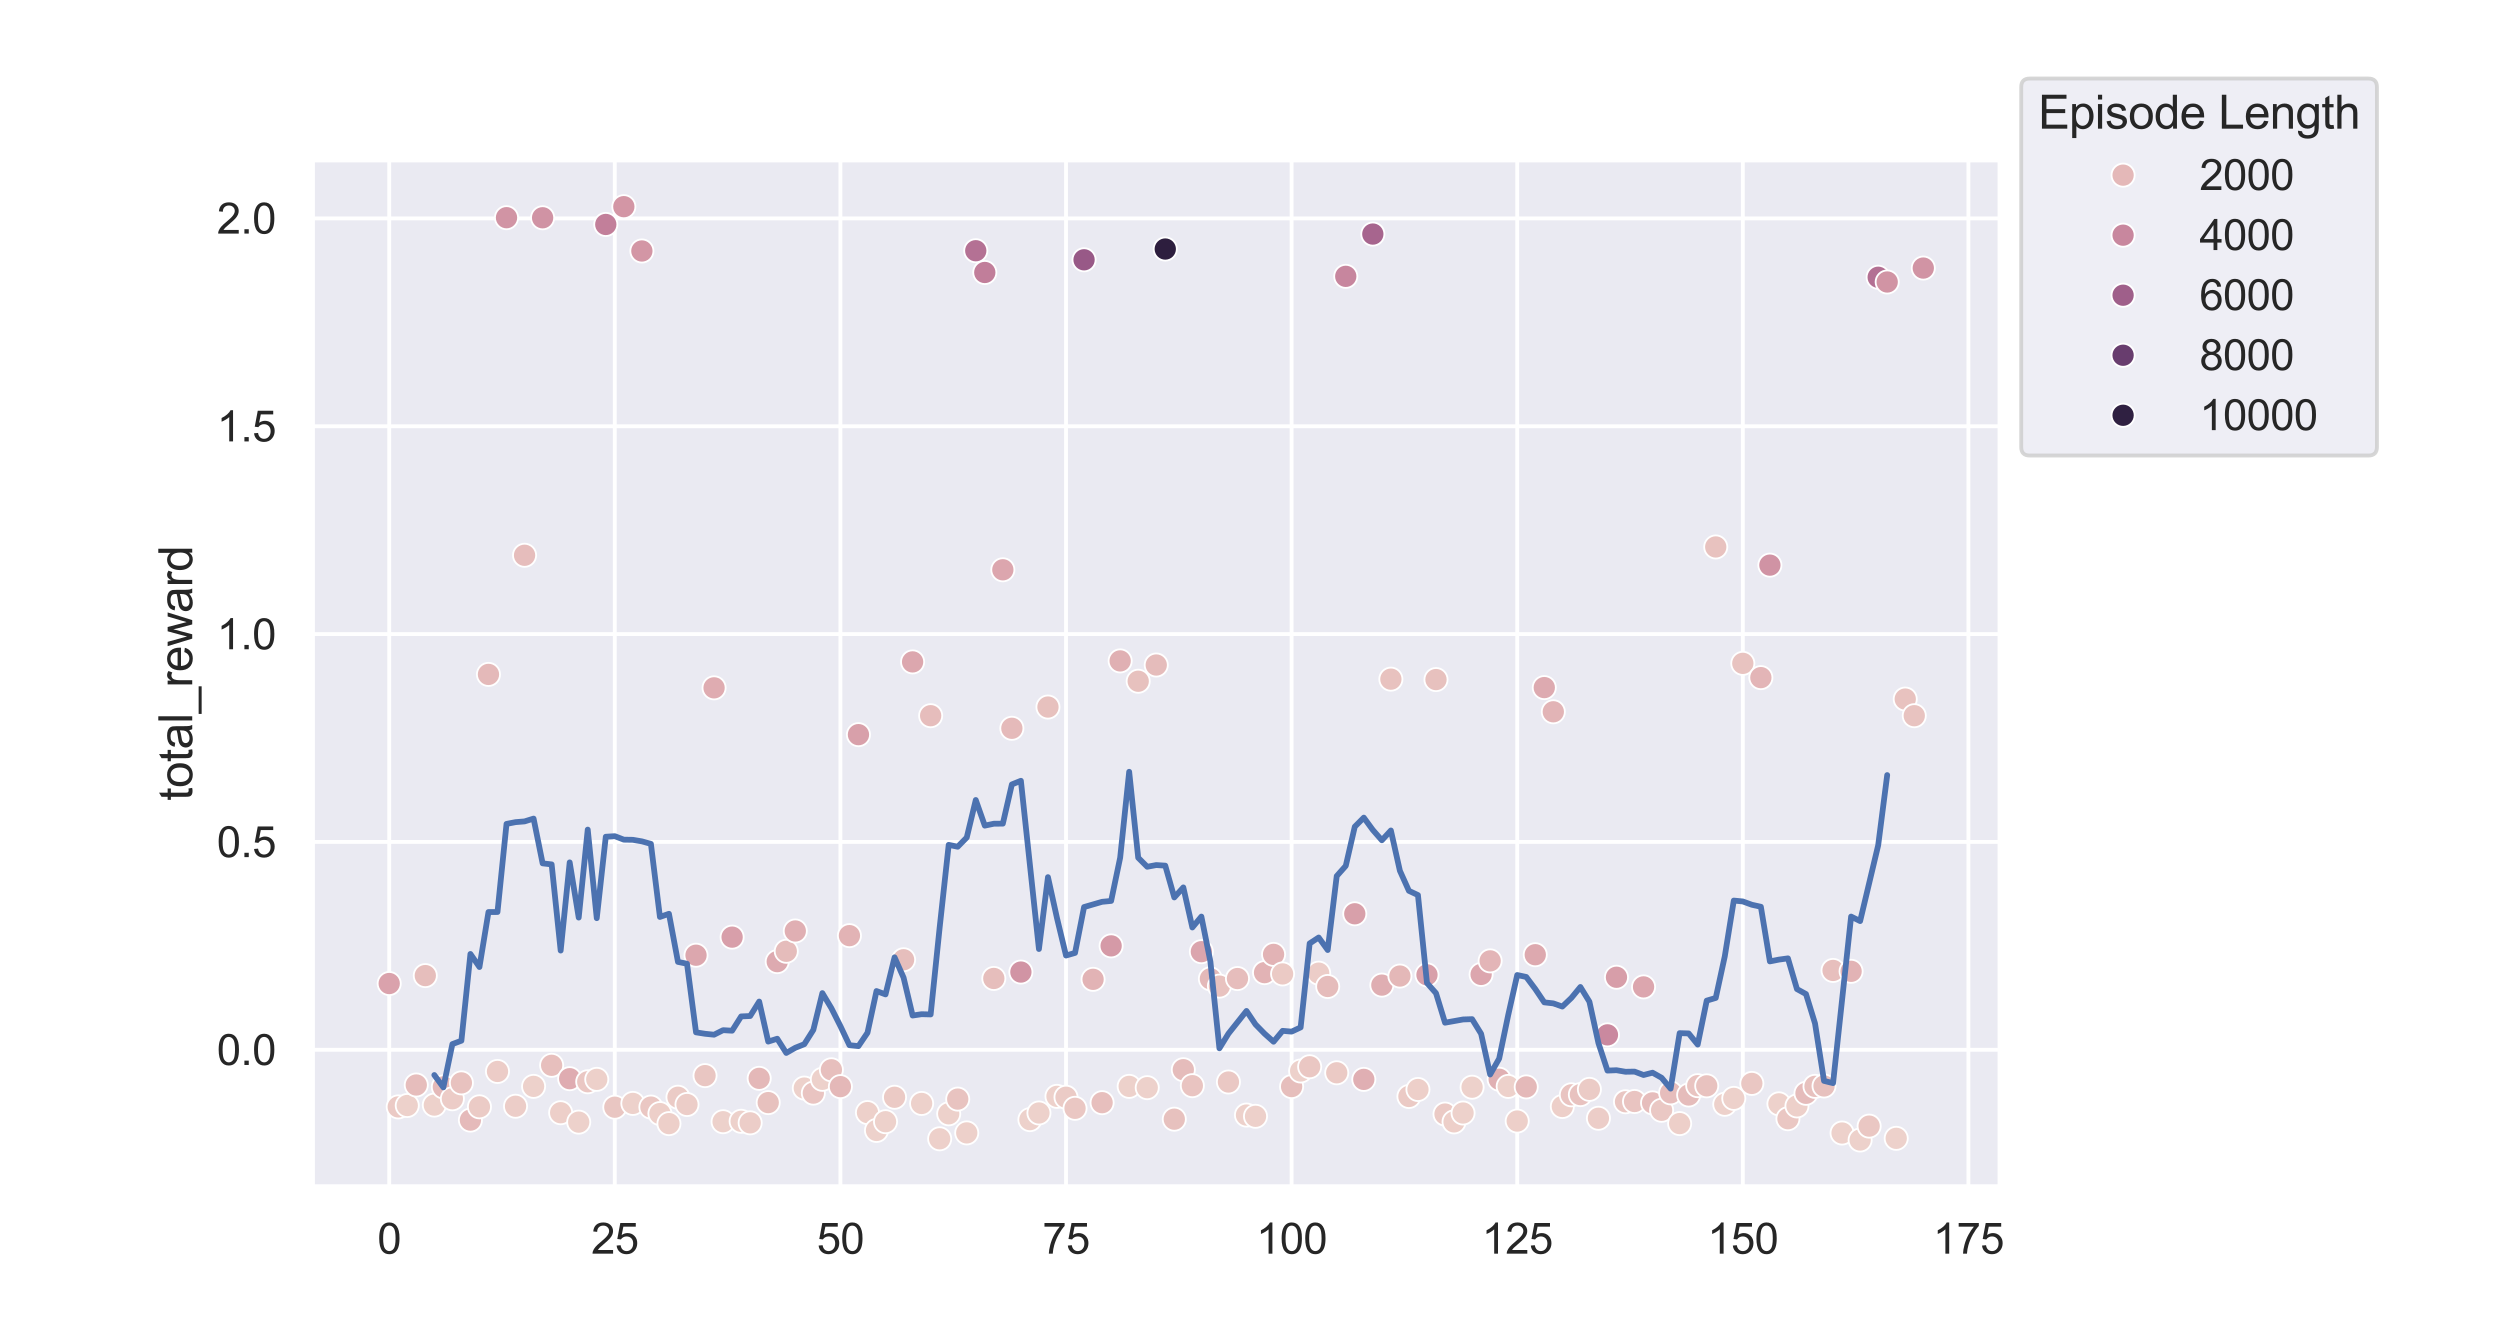 <?xml version="1.0" encoding="utf-8" standalone="no"?>
<!DOCTYPE svg PUBLIC "-//W3C//DTD SVG 1.1//EN"
  "http://www.w3.org/Graphics/SVG/1.1/DTD/svg11.dtd">
<svg xmlns:xlink="http://www.w3.org/1999/xlink" width="648pt" height="345.6pt" viewBox="0 0 648 345.6" xmlns="http://www.w3.org/2000/svg" version="1.1">
 <defs>
  <style type="text/css">*{stroke-linejoin: round; stroke-linecap: butt}</style>
 </defs>
 <g id="figure_1">
  <g id="patch_1">
   <path d="M 0 345.6 
L 648 345.6 
L 648 0 
L 0 0 
z
" style="fill: #ffffff"/>
  </g>
  <g id="axes_1">
   <g id="patch_2">
    <path d="M 81 307.584 
L 518.4 307.584 
L 518.4 41.472 
L 81 41.472 
z
" style="fill: #eaeaf2"/>
   </g>
   <g id="matplotlib.axis_1">
    <g id="xtick_1">
     <g id="line2d_1">
      <path d="M 100.882 307.584 
L 100.882 41.472 
" clip-path="url(#pee80c688d6)" style="fill: none; stroke: #ffffff; stroke-linecap: round"/>
     </g>
     <g id="text_1">
      <!-- 0 -->
      <g style="fill: #262626" transform="translate(97.823 324.958) scale(0.11 -0.11)">
       <defs>
        <path id="ArialMT-30" d="M 266 2259 
Q 266 3072 433 3567 
Q 600 4063 929 4331 
Q 1259 4600 1759 4600 
Q 2128 4600 2406 4451 
Q 2684 4303 2865 4023 
Q 3047 3744 3150 3342 
Q 3253 2941 3253 2259 
Q 3253 1453 3087 958 
Q 2922 463 2592 192 
Q 2263 -78 1759 -78 
Q 1097 -78 719 397 
Q 266 969 266 2259 
z
M 844 2259 
Q 844 1131 1108 757 
Q 1372 384 1759 384 
Q 2147 384 2411 759 
Q 2675 1134 2675 2259 
Q 2675 3391 2411 3762 
Q 2147 4134 1753 4134 
Q 1366 4134 1134 3806 
Q 844 3388 844 2259 
z
" transform="scale(0.016)"/>
       </defs>
       <use xlink:href="#ArialMT-30"/>
      </g>
     </g>
    </g>
    <g id="xtick_2">
     <g id="line2d_2">
      <path d="M 159.358 307.584 
L 159.358 41.472 
" clip-path="url(#pee80c688d6)" style="fill: none; stroke: #ffffff; stroke-linecap: round"/>
     </g>
     <g id="text_2">
      <!-- 25 -->
      <g style="fill: #262626" transform="translate(153.241 324.958) scale(0.11 -0.11)">
       <defs>
        <path id="ArialMT-32" d="M 3222 541 
L 3222 0 
L 194 0 
Q 188 203 259 391 
Q 375 700 629 1000 
Q 884 1300 1366 1694 
Q 2113 2306 2375 2664 
Q 2638 3022 2638 3341 
Q 2638 3675 2398 3904 
Q 2159 4134 1775 4134 
Q 1369 4134 1125 3890 
Q 881 3647 878 3216 
L 300 3275 
Q 359 3922 746 4261 
Q 1134 4600 1788 4600 
Q 2447 4600 2831 4234 
Q 3216 3869 3216 3328 
Q 3216 3053 3103 2787 
Q 2991 2522 2730 2228 
Q 2469 1934 1863 1422 
Q 1356 997 1212 845 
Q 1069 694 975 541 
L 3222 541 
z
" transform="scale(0.016)"/>
        <path id="ArialMT-35" d="M 266 1200 
L 856 1250 
Q 922 819 1161 601 
Q 1400 384 1738 384 
Q 2144 384 2425 690 
Q 2706 997 2706 1503 
Q 2706 1984 2436 2262 
Q 2166 2541 1728 2541 
Q 1456 2541 1237 2417 
Q 1019 2294 894 2097 
L 366 2166 
L 809 4519 
L 3088 4519 
L 3088 3981 
L 1259 3981 
L 1013 2750 
Q 1425 3038 1878 3038 
Q 2478 3038 2890 2622 
Q 3303 2206 3303 1553 
Q 3303 931 2941 478 
Q 2500 -78 1738 -78 
Q 1113 -78 717 272 
Q 322 622 266 1200 
z
" transform="scale(0.016)"/>
       </defs>
       <use xlink:href="#ArialMT-32"/>
       <use xlink:href="#ArialMT-35" x="55.615"/>
      </g>
     </g>
    </g>
    <g id="xtick_3">
     <g id="line2d_3">
      <path d="M 217.834 307.584 
L 217.834 41.472 
" clip-path="url(#pee80c688d6)" style="fill: none; stroke: #ffffff; stroke-linecap: round"/>
     </g>
     <g id="text_3">
      <!-- 50 -->
      <g style="fill: #262626" transform="translate(211.717 324.958) scale(0.11 -0.11)">
       <use xlink:href="#ArialMT-35"/>
       <use xlink:href="#ArialMT-30" x="55.615"/>
      </g>
     </g>
    </g>
    <g id="xtick_4">
     <g id="line2d_4">
      <path d="M 276.31 307.584 
L 276.31 41.472 
" clip-path="url(#pee80c688d6)" style="fill: none; stroke: #ffffff; stroke-linecap: round"/>
     </g>
     <g id="text_4">
      <!-- 75 -->
      <g style="fill: #262626" transform="translate(270.193 324.958) scale(0.11 -0.11)">
       <defs>
        <path id="ArialMT-37" d="M 303 3981 
L 303 4522 
L 3269 4522 
L 3269 4084 
Q 2831 3619 2401 2847 
Q 1972 2075 1738 1259 
Q 1569 684 1522 0 
L 944 0 
Q 953 541 1156 1306 
Q 1359 2072 1739 2783 
Q 2119 3494 2547 3981 
L 303 3981 
z
" transform="scale(0.016)"/>
       </defs>
       <use xlink:href="#ArialMT-37"/>
       <use xlink:href="#ArialMT-35" x="55.615"/>
      </g>
     </g>
    </g>
    <g id="xtick_5">
     <g id="line2d_5">
      <path d="M 334.786 307.584 
L 334.786 41.472 
" clip-path="url(#pee80c688d6)" style="fill: none; stroke: #ffffff; stroke-linecap: round"/>
     </g>
     <g id="text_5">
      <!-- 100 -->
      <g style="fill: #262626" transform="translate(325.61 324.958) scale(0.11 -0.11)">
       <defs>
        <path id="ArialMT-31" d="M 2384 0 
L 1822 0 
L 1822 3584 
Q 1619 3391 1289 3197 
Q 959 3003 697 2906 
L 697 3450 
Q 1169 3672 1522 3987 
Q 1875 4303 2022 4600 
L 2384 4600 
L 2384 0 
z
" transform="scale(0.016)"/>
       </defs>
       <use xlink:href="#ArialMT-31"/>
       <use xlink:href="#ArialMT-30" x="55.615"/>
       <use xlink:href="#ArialMT-30" x="111.23"/>
      </g>
     </g>
    </g>
    <g id="xtick_6">
     <g id="line2d_6">
      <path d="M 393.261 307.584 
L 393.261 41.472 
" clip-path="url(#pee80c688d6)" style="fill: none; stroke: #ffffff; stroke-linecap: round"/>
     </g>
     <g id="text_6">
      <!-- 125 -->
      <g style="fill: #262626" transform="translate(384.086 324.958) scale(0.11 -0.11)">
       <use xlink:href="#ArialMT-31"/>
       <use xlink:href="#ArialMT-32" x="55.615"/>
       <use xlink:href="#ArialMT-35" x="111.23"/>
      </g>
     </g>
    </g>
    <g id="xtick_7">
     <g id="line2d_7">
      <path d="M 451.737 307.584 
L 451.737 41.472 
" clip-path="url(#pee80c688d6)" style="fill: none; stroke: #ffffff; stroke-linecap: round"/>
     </g>
     <g id="text_7">
      <!-- 150 -->
      <g style="fill: #262626" transform="translate(442.562 324.958) scale(0.11 -0.11)">
       <use xlink:href="#ArialMT-31"/>
       <use xlink:href="#ArialMT-35" x="55.615"/>
       <use xlink:href="#ArialMT-30" x="111.23"/>
      </g>
     </g>
    </g>
    <g id="xtick_8">
     <g id="line2d_8">
      <path d="M 510.213 307.584 
L 510.213 41.472 
" clip-path="url(#pee80c688d6)" style="fill: none; stroke: #ffffff; stroke-linecap: round"/>
     </g>
     <g id="text_8">
      <!-- 175 -->
      <g style="fill: #262626" transform="translate(501.038 324.958) scale(0.11 -0.11)">
       <use xlink:href="#ArialMT-31"/>
       <use xlink:href="#ArialMT-37" x="55.615"/>
       <use xlink:href="#ArialMT-35" x="111.23"/>
      </g>
     </g>
    </g>
   </g>
   <g id="matplotlib.axis_2">
    <g id="ytick_1">
     <g id="line2d_9">
      <path d="M 81 272.106 
L 518.4 272.106 
" clip-path="url(#pee80c688d6)" style="fill: none; stroke: #ffffff; stroke-linecap: round"/>
     </g>
     <g id="text_9">
      <!-- 0.0 -->
      <g style="fill: #262626" transform="translate(56.21 276.043) scale(0.11 -0.11)">
       <defs>
        <path id="ArialMT-2e" d="M 581 0 
L 581 641 
L 1222 641 
L 1222 0 
L 581 0 
z
" transform="scale(0.016)"/>
       </defs>
       <use xlink:href="#ArialMT-30"/>
       <use xlink:href="#ArialMT-2e" x="55.615"/>
       <use xlink:href="#ArialMT-30" x="83.398"/>
      </g>
     </g>
    </g>
    <g id="ytick_2">
     <g id="line2d_10">
      <path d="M 81 218.231 
L 518.4 218.231 
" clip-path="url(#pee80c688d6)" style="fill: none; stroke: #ffffff; stroke-linecap: round"/>
     </g>
     <g id="text_10">
      <!-- 0.5 -->
      <g style="fill: #262626" transform="translate(56.21 222.168) scale(0.11 -0.11)">
       <use xlink:href="#ArialMT-30"/>
       <use xlink:href="#ArialMT-2e" x="55.615"/>
       <use xlink:href="#ArialMT-35" x="83.398"/>
      </g>
     </g>
    </g>
    <g id="ytick_3">
     <g id="line2d_11">
      <path d="M 81 164.356 
L 518.4 164.356 
" clip-path="url(#pee80c688d6)" style="fill: none; stroke: #ffffff; stroke-linecap: round"/>
     </g>
     <g id="text_11">
      <!-- 1.0 -->
      <g style="fill: #262626" transform="translate(56.21 168.293) scale(0.11 -0.11)">
       <use xlink:href="#ArialMT-31"/>
       <use xlink:href="#ArialMT-2e" x="55.615"/>
       <use xlink:href="#ArialMT-30" x="83.398"/>
      </g>
     </g>
    </g>
    <g id="ytick_4">
     <g id="line2d_12">
      <path d="M 81 110.481 
L 518.4 110.481 
" clip-path="url(#pee80c688d6)" style="fill: none; stroke: #ffffff; stroke-linecap: round"/>
     </g>
     <g id="text_12">
      <!-- 1.5 -->
      <g style="fill: #262626" transform="translate(56.21 114.418) scale(0.11 -0.11)">
       <use xlink:href="#ArialMT-31"/>
       <use xlink:href="#ArialMT-2e" x="55.615"/>
       <use xlink:href="#ArialMT-35" x="83.398"/>
      </g>
     </g>
    </g>
    <g id="ytick_5">
     <g id="line2d_13">
      <path d="M 81 56.607 
L 518.4 56.607 
" clip-path="url(#pee80c688d6)" style="fill: none; stroke: #ffffff; stroke-linecap: round"/>
     </g>
     <g id="text_13">
      <!-- 2.0 -->
      <g style="fill: #262626" transform="translate(56.21 60.543) scale(0.11 -0.11)">
       <use xlink:href="#ArialMT-32"/>
       <use xlink:href="#ArialMT-2e" x="55.615"/>
       <use xlink:href="#ArialMT-30" x="83.398"/>
      </g>
     </g>
    </g>
    <g id="text_14">
     <!-- total_reward -->
     <g style="fill: #262626" transform="translate(49.825 207.543) rotate(-90) scale(0.12 -0.12)">
      <defs>
       <path id="ArialMT-74" d="M 1650 503 
L 1731 6 
Q 1494 -44 1306 -44 
Q 1000 -44 831 53 
Q 663 150 594 308 
Q 525 466 525 972 
L 525 2881 
L 113 2881 
L 113 3319 
L 525 3319 
L 525 4141 
L 1084 4478 
L 1084 3319 
L 1650 3319 
L 1650 2881 
L 1084 2881 
L 1084 941 
Q 1084 700 1114 631 
Q 1144 563 1211 522 
Q 1278 481 1403 481 
Q 1497 481 1650 503 
z
" transform="scale(0.016)"/>
       <path id="ArialMT-6f" d="M 213 1659 
Q 213 2581 725 3025 
Q 1153 3394 1769 3394 
Q 2453 3394 2887 2945 
Q 3322 2497 3322 1706 
Q 3322 1066 3130 698 
Q 2938 331 2570 128 
Q 2203 -75 1769 -75 
Q 1072 -75 642 372 
Q 213 819 213 1659 
z
M 791 1659 
Q 791 1022 1069 705 
Q 1347 388 1769 388 
Q 2188 388 2466 706 
Q 2744 1025 2744 1678 
Q 2744 2294 2464 2611 
Q 2184 2928 1769 2928 
Q 1347 2928 1069 2612 
Q 791 2297 791 1659 
z
" transform="scale(0.016)"/>
       <path id="ArialMT-61" d="M 2588 409 
Q 2275 144 1986 34 
Q 1697 -75 1366 -75 
Q 819 -75 525 192 
Q 231 459 231 875 
Q 231 1119 342 1320 
Q 453 1522 633 1644 
Q 813 1766 1038 1828 
Q 1203 1872 1538 1913 
Q 2219 1994 2541 2106 
Q 2544 2222 2544 2253 
Q 2544 2597 2384 2738 
Q 2169 2928 1744 2928 
Q 1347 2928 1158 2789 
Q 969 2650 878 2297 
L 328 2372 
Q 403 2725 575 2942 
Q 747 3159 1072 3276 
Q 1397 3394 1825 3394 
Q 2250 3394 2515 3294 
Q 2781 3194 2906 3042 
Q 3031 2891 3081 2659 
Q 3109 2516 3109 2141 
L 3109 1391 
Q 3109 606 3145 398 
Q 3181 191 3288 0 
L 2700 0 
Q 2613 175 2588 409 
z
M 2541 1666 
Q 2234 1541 1622 1453 
Q 1275 1403 1131 1340 
Q 988 1278 909 1158 
Q 831 1038 831 891 
Q 831 666 1001 516 
Q 1172 366 1500 366 
Q 1825 366 2078 508 
Q 2331 650 2450 897 
Q 2541 1088 2541 1459 
L 2541 1666 
z
" transform="scale(0.016)"/>
       <path id="ArialMT-6c" d="M 409 0 
L 409 4581 
L 972 4581 
L 972 0 
L 409 0 
z
" transform="scale(0.016)"/>
       <path id="ArialMT-5f" d="M -97 -1272 
L -97 -866 
L 3631 -866 
L 3631 -1272 
L -97 -1272 
z
" transform="scale(0.016)"/>
       <path id="ArialMT-72" d="M 416 0 
L 416 3319 
L 922 3319 
L 922 2816 
Q 1116 3169 1280 3281 
Q 1444 3394 1641 3394 
Q 1925 3394 2219 3213 
L 2025 2691 
Q 1819 2813 1613 2813 
Q 1428 2813 1281 2702 
Q 1134 2591 1072 2394 
Q 978 2094 978 1738 
L 978 0 
L 416 0 
z
" transform="scale(0.016)"/>
       <path id="ArialMT-65" d="M 2694 1069 
L 3275 997 
Q 3138 488 2766 206 
Q 2394 -75 1816 -75 
Q 1088 -75 661 373 
Q 234 822 234 1631 
Q 234 2469 665 2931 
Q 1097 3394 1784 3394 
Q 2450 3394 2872 2941 
Q 3294 2488 3294 1666 
Q 3294 1616 3291 1516 
L 816 1516 
Q 847 969 1125 678 
Q 1403 388 1819 388 
Q 2128 388 2347 550 
Q 2566 713 2694 1069 
z
M 847 1978 
L 2700 1978 
Q 2663 2397 2488 2606 
Q 2219 2931 1791 2931 
Q 1403 2931 1139 2672 
Q 875 2413 847 1978 
z
" transform="scale(0.016)"/>
       <path id="ArialMT-77" d="M 1034 0 
L 19 3319 
L 600 3319 
L 1128 1403 
L 1325 691 
Q 1338 744 1497 1375 
L 2025 3319 
L 2603 3319 
L 3100 1394 
L 3266 759 
L 3456 1400 
L 4025 3319 
L 4572 3319 
L 3534 0 
L 2950 0 
L 2422 1988 
L 2294 2553 
L 1622 0 
L 1034 0 
z
" transform="scale(0.016)"/>
       <path id="ArialMT-64" d="M 2575 0 
L 2575 419 
Q 2259 -75 1647 -75 
Q 1250 -75 917 144 
Q 584 363 401 755 
Q 219 1147 219 1656 
Q 219 2153 384 2558 
Q 550 2963 881 3178 
Q 1213 3394 1622 3394 
Q 1922 3394 2156 3267 
Q 2391 3141 2538 2938 
L 2538 4581 
L 3097 4581 
L 3097 0 
L 2575 0 
z
M 797 1656 
Q 797 1019 1065 703 
Q 1334 388 1700 388 
Q 2069 388 2326 689 
Q 2584 991 2584 1609 
Q 2584 2291 2321 2609 
Q 2059 2928 1675 2928 
Q 1300 2928 1048 2622 
Q 797 2316 797 1656 
z
" transform="scale(0.016)"/>
      </defs>
      <use xlink:href="#ArialMT-74"/>
      <use xlink:href="#ArialMT-6f" x="27.783"/>
      <use xlink:href="#ArialMT-74" x="83.398"/>
      <use xlink:href="#ArialMT-61" x="111.182"/>
      <use xlink:href="#ArialMT-6c" x="166.797"/>
      <use xlink:href="#ArialMT-5f" x="189.014"/>
      <use xlink:href="#ArialMT-72" x="244.629"/>
      <use xlink:href="#ArialMT-65" x="277.93"/>
      <use xlink:href="#ArialMT-77" x="333.545"/>
      <use xlink:href="#ArialMT-61" x="405.762"/>
      <use xlink:href="#ArialMT-72" x="461.377"/>
      <use xlink:href="#ArialMT-64" x="494.678"/>
     </g>
    </g>
   </g>
   <g id="PathCollection_1">
    <defs>
     <path id="C0_0_0158260182" d="M 0 3 
C 0.796 3 1.559 2.684 2.121 2.121 
C 2.684 1.559 3 0.796 3 -0 
C 3 -0.796 2.684 -1.559 2.121 -2.121 
C 1.559 -2.684 0.796 -3 0 -3 
C -0.796 -3 -1.559 -2.684 -2.121 -2.121 
C -2.684 -1.559 -3 -0.796 -3 0 
C -3 0.796 -2.684 1.559 -2.121 2.121 
C -1.559 2.684 -0.796 3 0 3 
z
"/>
    </defs>
    <g clip-path="url(#pee80c688d6)">
     <use xlink:href="#C0_0_0158260182" x="100.882" y="254.931" style="fill: #daa2ac; stroke: #ffffff; stroke-width: 0.48"/>
    </g>
    <g clip-path="url(#pee80c688d6)">
     <use xlink:href="#C0_0_0158260182" x="103.221" y="286.911" style="fill: #ebcac5; stroke: #ffffff; stroke-width: 0.48"/>
    </g>
    <g clip-path="url(#pee80c688d6)">
     <use xlink:href="#C0_0_0158260182" x="105.56" y="286.545" style="fill: #edd1cb; stroke: #ffffff; stroke-width: 0.48"/>
    </g>
    <g clip-path="url(#pee80c688d6)">
     <use xlink:href="#C0_0_0158260182" x="107.899" y="281.233" style="fill: #e6bdbc; stroke: #ffffff; stroke-width: 0.48"/>
    </g>
    <g clip-path="url(#pee80c688d6)">
     <use xlink:href="#C0_0_0158260182" x="110.238" y="252.873" style="fill: #e6bebc; stroke: #ffffff; stroke-width: 0.48"/>
    </g>
    <g clip-path="url(#pee80c688d6)">
     <use xlink:href="#C0_0_0158260182" x="112.577" y="286.437" style="fill: #edd1cb; stroke: #ffffff; stroke-width: 0.48"/>
    </g>
    <g clip-path="url(#pee80c688d6)">
     <use xlink:href="#C0_0_0158260182" x="114.916" y="281.728" style="fill: #e4b9b9; stroke: #ffffff; stroke-width: 0.48"/>
    </g>
    <g clip-path="url(#pee80c688d6)">
     <use xlink:href="#C0_0_0158260182" x="117.255" y="284.799" style="fill: #ecccc7; stroke: #ffffff; stroke-width: 0.48"/>
    </g>
    <g clip-path="url(#pee80c688d6)">
     <use xlink:href="#C0_0_0158260182" x="119.594" y="280.683" style="fill: #e8c2bf; stroke: #ffffff; stroke-width: 0.48"/>
    </g>
    <g clip-path="url(#pee80c688d6)">
     <use xlink:href="#C0_0_0158260182" x="121.933" y="290.327" style="fill: #e5baba; stroke: #ffffff; stroke-width: 0.48"/>
    </g>
    <g clip-path="url(#pee80c688d6)">
     <use xlink:href="#C0_0_0158260182" x="124.272" y="286.89" style="fill: #ebcbc6; stroke: #ffffff; stroke-width: 0.48"/>
    </g>
    <g clip-path="url(#pee80c688d6)">
     <use xlink:href="#C0_0_0158260182" x="126.611" y="174.808" style="fill: #e4b9b9; stroke: #ffffff; stroke-width: 0.48"/>
    </g>
    <g clip-path="url(#pee80c688d6)">
     <use xlink:href="#C0_0_0158260182" x="128.95" y="277.72" style="fill: #ecccc7; stroke: #ffffff; stroke-width: 0.48"/>
    </g>
    <g clip-path="url(#pee80c688d6)">
     <use xlink:href="#C0_0_0158260182" x="131.289" y="56.423" style="fill: #d194a4; stroke: #ffffff; stroke-width: 0.48"/>
    </g>
    <g clip-path="url(#pee80c688d6)">
     <use xlink:href="#C0_0_0158260182" x="133.628" y="286.739" style="fill: #eccdc8; stroke: #ffffff; stroke-width: 0.48"/>
    </g>
    <g clip-path="url(#pee80c688d6)">
     <use xlink:href="#C0_0_0158260182" x="135.967" y="143.927" style="fill: #e6bdbc; stroke: #ffffff; stroke-width: 0.48"/>
    </g>
    <g clip-path="url(#pee80c688d6)">
     <use xlink:href="#C0_0_0158260182" x="138.306" y="281.588" style="fill: #edd1cb; stroke: #ffffff; stroke-width: 0.48"/>
    </g>
    <g clip-path="url(#pee80c688d6)">
     <use xlink:href="#C0_0_0158260182" x="140.645" y="56.445" style="fill: #d093a4; stroke: #ffffff; stroke-width: 0.48"/>
    </g>
    <g clip-path="url(#pee80c688d6)">
     <use xlink:href="#C0_0_0158260182" x="142.984" y="276.125" style="fill: #e7bfbd; stroke: #ffffff; stroke-width: 0.48"/>
    </g>
    <g clip-path="url(#pee80c688d6)">
     <use xlink:href="#C0_0_0158260182" x="145.324" y="288.42" style="fill: #edcfc9; stroke: #ffffff; stroke-width: 0.48"/>
    </g>
    <g clip-path="url(#pee80c688d6)">
     <use xlink:href="#C0_0_0158260182" x="147.663" y="279.595" style="fill: #dfacb1; stroke: #ffffff; stroke-width: 0.48"/>
    </g>
    <g clip-path="url(#pee80c688d6)">
     <use xlink:href="#C0_0_0158260182" x="150.002" y="290.855" style="fill: #edd1cb; stroke: #ffffff; stroke-width: 0.48"/>
    </g>
    <g clip-path="url(#pee80c688d6)">
     <use xlink:href="#C0_0_0158260182" x="152.341" y="280.392" style="fill: #eac7c3; stroke: #ffffff; stroke-width: 0.48"/>
    </g>
    <g clip-path="url(#pee80c688d6)">
     <use xlink:href="#C0_0_0158260182" x="154.68" y="279.767" style="fill: #edd0ca; stroke: #ffffff; stroke-width: 0.48"/>
    </g>
    <g clip-path="url(#pee80c688d6)">
     <use xlink:href="#C0_0_0158260182" x="157.019" y="58.18" style="fill: #c27f9a; stroke: #ffffff; stroke-width: 0.48"/>
    </g>
    <g clip-path="url(#pee80c688d6)">
     <use xlink:href="#C0_0_0158260182" x="159.358" y="286.987" style="fill: #e9c6c2; stroke: #ffffff; stroke-width: 0.48"/>
    </g>
    <g clip-path="url(#pee80c688d6)">
     <use xlink:href="#C0_0_0158260182" x="161.697" y="53.568" style="fill: #d396a5; stroke: #ffffff; stroke-width: 0.48"/>
    </g>
    <g clip-path="url(#pee80c688d6)">
     <use xlink:href="#C0_0_0158260182" x="164.036" y="286.006" style="fill: #edd1cb; stroke: #ffffff; stroke-width: 0.48"/>
    </g>
    <g clip-path="url(#pee80c688d6)">
     <use xlink:href="#C0_0_0158260182" x="166.375" y="65.054" style="fill: #d396a5; stroke: #ffffff; stroke-width: 0.48"/>
    </g>
    <g clip-path="url(#pee80c688d6)">
     <use xlink:href="#C0_0_0158260182" x="168.714" y="286.954" style="fill: #eac7c3; stroke: #ffffff; stroke-width: 0.48"/>
    </g>
    <g clip-path="url(#pee80c688d6)">
     <use xlink:href="#C0_0_0158260182" x="171.053" y="288.635" style="fill: #edcfc9; stroke: #ffffff; stroke-width: 0.48"/>
    </g>
    <g clip-path="url(#pee80c688d6)">
     <use xlink:href="#C0_0_0158260182" x="173.392" y="291.243" style="fill: #edcfc9; stroke: #ffffff; stroke-width: 0.48"/>
    </g>
    <g clip-path="url(#pee80c688d6)">
     <use xlink:href="#C0_0_0158260182" x="175.731" y="284.401" style="fill: #ebcbc6; stroke: #ffffff; stroke-width: 0.48"/>
    </g>
    <g clip-path="url(#pee80c688d6)">
     <use xlink:href="#C0_0_0158260182" x="178.07" y="286.286" style="fill: #eccdc8; stroke: #ffffff; stroke-width: 0.48"/>
    </g>
    <g clip-path="url(#pee80c688d6)">
     <use xlink:href="#C0_0_0158260182" x="180.409" y="247.593" style="fill: #dca7ae; stroke: #ffffff; stroke-width: 0.48"/>
    </g>
    <g clip-path="url(#pee80c688d6)">
     <use xlink:href="#C0_0_0158260182" x="182.748" y="278.798" style="fill: #e9c6c2; stroke: #ffffff; stroke-width: 0.48"/>
    </g>
    <g clip-path="url(#pee80c688d6)">
     <use xlink:href="#C0_0_0158260182" x="185.087" y="178.288" style="fill: #dfacb1; stroke: #ffffff; stroke-width: 0.48"/>
    </g>
    <g clip-path="url(#pee80c688d6)">
     <use xlink:href="#C0_0_0158260182" x="187.426" y="290.747" style="fill: #edd1cb; stroke: #ffffff; stroke-width: 0.48"/>
    </g>
    <g clip-path="url(#pee80c688d6)">
     <use xlink:href="#C0_0_0158260182" x="189.765" y="242.906" style="fill: #d89faa; stroke: #ffffff; stroke-width: 0.48"/>
    </g>
    <g clip-path="url(#pee80c688d6)">
     <use xlink:href="#C0_0_0158260182" x="192.104" y="290.639" style="fill: #edd1cb; stroke: #ffffff; stroke-width: 0.48"/>
    </g>
    <g clip-path="url(#pee80c688d6)">
     <use xlink:href="#C0_0_0158260182" x="194.443" y="291.038" style="fill: #eccdc8; stroke: #ffffff; stroke-width: 0.48"/>
    </g>
    <g clip-path="url(#pee80c688d6)">
     <use xlink:href="#C0_0_0158260182" x="196.782" y="279.509" style="fill: #e4b8b8; stroke: #ffffff; stroke-width: 0.48"/>
    </g>
    <g clip-path="url(#pee80c688d6)">
     <use xlink:href="#C0_0_0158260182" x="199.121" y="285.791" style="fill: #e7c1be; stroke: #ffffff; stroke-width: 0.48"/>
    </g>
    <g clip-path="url(#pee80c688d6)">
     <use xlink:href="#C0_0_0158260182" x="201.46" y="249.253" style="fill: #ddaab0; stroke: #ffffff; stroke-width: 0.48"/>
    </g>
    <g clip-path="url(#pee80c688d6)">
     <use xlink:href="#C0_0_0158260182" x="203.799" y="246.57" style="fill: #e5bcbb; stroke: #ffffff; stroke-width: 0.48"/>
    </g>
    <g clip-path="url(#pee80c688d6)">
     <use xlink:href="#C0_0_0158260182" x="206.139" y="241.311" style="fill: #e0afb3; stroke: #ffffff; stroke-width: 0.48"/>
    </g>
    <g clip-path="url(#pee80c688d6)">
     <use xlink:href="#C0_0_0158260182" x="208.478" y="282.03" style="fill: #edd1cb; stroke: #ffffff; stroke-width: 0.48"/>
    </g>
    <g clip-path="url(#pee80c688d6)">
     <use xlink:href="#C0_0_0158260182" x="210.817" y="283.334" style="fill: #e9c4c1; stroke: #ffffff; stroke-width: 0.48"/>
    </g>
    <g clip-path="url(#pee80c688d6)">
     <use xlink:href="#C0_0_0158260182" x="213.156" y="279.757" style="fill: #edd1cb; stroke: #ffffff; stroke-width: 0.48"/>
    </g>
    <g clip-path="url(#pee80c688d6)">
     <use xlink:href="#C0_0_0158260182" x="215.495" y="277.289" style="fill: #e7bfbd; stroke: #ffffff; stroke-width: 0.48"/>
    </g>
    <g clip-path="url(#pee80c688d6)">
     <use xlink:href="#C0_0_0158260182" x="217.834" y="281.653" style="fill: #e4b8b8; stroke: #ffffff; stroke-width: 0.48"/>
    </g>
    <g clip-path="url(#pee80c688d6)">
     <use xlink:href="#C0_0_0158260182" x="220.173" y="242.518" style="fill: #e2b3b5; stroke: #ffffff; stroke-width: 0.48"/>
    </g>
    <g clip-path="url(#pee80c688d6)">
     <use xlink:href="#C0_0_0158260182" x="222.512" y="190.421" style="fill: #d8a0aa; stroke: #ffffff; stroke-width: 0.48"/>
    </g>
    <g clip-path="url(#pee80c688d6)">
     <use xlink:href="#C0_0_0158260182" x="224.851" y="288.377" style="fill: #edd0ca; stroke: #ffffff; stroke-width: 0.48"/>
    </g>
    <g clip-path="url(#pee80c688d6)">
     <use xlink:href="#C0_0_0158260182" x="227.19" y="293.01" style="fill: #edd1cb; stroke: #ffffff; stroke-width: 0.48"/>
    </g>
    <g clip-path="url(#pee80c688d6)">
     <use xlink:href="#C0_0_0158260182" x="229.529" y="290.747" style="fill: #edd1cb; stroke: #ffffff; stroke-width: 0.48"/>
    </g>
    <g clip-path="url(#pee80c688d6)">
     <use xlink:href="#C0_0_0158260182" x="231.868" y="284.411" style="fill: #ebcac5; stroke: #ffffff; stroke-width: 0.48"/>
    </g>
    <g clip-path="url(#pee80c688d6)">
     <use xlink:href="#C0_0_0158260182" x="234.207" y="248.768" style="fill: #e6bebc; stroke: #ffffff; stroke-width: 0.48"/>
    </g>
    <g clip-path="url(#pee80c688d6)">
     <use xlink:href="#C0_0_0158260182" x="236.546" y="171.565" style="fill: #dca7ae; stroke: #ffffff; stroke-width: 0.48"/>
    </g>
    <g clip-path="url(#pee80c688d6)">
     <use xlink:href="#C0_0_0158260182" x="238.885" y="286.017" style="fill: #edd1cb; stroke: #ffffff; stroke-width: 0.48"/>
    </g>
    <g clip-path="url(#pee80c688d6)">
     <use xlink:href="#C0_0_0158260182" x="241.224" y="185.508" style="fill: #e6bdbc; stroke: #ffffff; stroke-width: 0.48"/>
    </g>
    <g clip-path="url(#pee80c688d6)">
     <use xlink:href="#C0_0_0158260182" x="243.563" y="295.176" style="fill: #edd0ca; stroke: #ffffff; stroke-width: 0.48"/>
    </g>
    <g clip-path="url(#pee80c688d6)">
     <use xlink:href="#C0_0_0158260182" x="245.902" y="288.7" style="fill: #edd1cb; stroke: #ffffff; stroke-width: 0.48"/>
    </g>
    <g clip-path="url(#pee80c688d6)">
     <use xlink:href="#C0_0_0158260182" x="248.241" y="284.885" style="fill: #e8c3c0; stroke: #ffffff; stroke-width: 0.48"/>
    </g>
    <g clip-path="url(#pee80c688d6)">
     <use xlink:href="#C0_0_0158260182" x="250.58" y="293.645" style="fill: #edd0ca; stroke: #ffffff; stroke-width: 0.48"/>
    </g>
    <g clip-path="url(#pee80c688d6)">
     <use xlink:href="#C0_0_0158260182" x="252.919" y="64.989" style="fill: #b47194; stroke: #ffffff; stroke-width: 0.48"/>
    </g>
    <g clip-path="url(#pee80c688d6)">
     <use xlink:href="#C0_0_0158260182" x="255.258" y="70.625" style="fill: #c17e9a; stroke: #ffffff; stroke-width: 0.48"/>
    </g>
    <g clip-path="url(#pee80c688d6)">
     <use xlink:href="#C0_0_0158260182" x="257.597" y="253.616" style="fill: #e6bebc; stroke: #ffffff; stroke-width: 0.48"/>
    </g>
    <g clip-path="url(#pee80c688d6)">
     <use xlink:href="#C0_0_0158260182" x="259.936" y="147.688" style="fill: #dca6ae; stroke: #ffffff; stroke-width: 0.48"/>
    </g>
    <g clip-path="url(#pee80c688d6)">
     <use xlink:href="#C0_0_0158260182" x="262.275" y="188.773" style="fill: #e5baba; stroke: #ffffff; stroke-width: 0.48"/>
    </g>
    <g clip-path="url(#pee80c688d6)">
     <use xlink:href="#C0_0_0158260182" x="264.614" y="251.957" style="fill: #d194a4; stroke: #ffffff; stroke-width: 0.48"/>
    </g>
    <g clip-path="url(#pee80c688d6)">
     <use xlink:href="#C0_0_0158260182" x="266.953" y="290.208" style="fill: #edd1cb; stroke: #ffffff; stroke-width: 0.48"/>
    </g>
    <g clip-path="url(#pee80c688d6)">
     <use xlink:href="#C0_0_0158260182" x="269.293" y="288.484" style="fill: #edd1cb; stroke: #ffffff; stroke-width: 0.48"/>
    </g>
    <g clip-path="url(#pee80c688d6)">
     <use xlink:href="#C0_0_0158260182" x="271.632" y="183.267" style="fill: #e7c1be; stroke: #ffffff; stroke-width: 0.48"/>
    </g>
    <g clip-path="url(#pee80c688d6)">
     <use xlink:href="#C0_0_0158260182" x="273.971" y="284.174" style="fill: #edd1cb; stroke: #ffffff; stroke-width: 0.48"/>
    </g>
    <g clip-path="url(#pee80c688d6)">
     <use xlink:href="#C0_0_0158260182" x="276.31" y="284.401" style="fill: #ebcbc6; stroke: #ffffff; stroke-width: 0.48"/>
    </g>
    <g clip-path="url(#pee80c688d6)">
     <use xlink:href="#C0_0_0158260182" x="278.649" y="287.277" style="fill: #eac7c3; stroke: #ffffff; stroke-width: 0.48"/>
    </g>
    <g clip-path="url(#pee80c688d6)">
     <use xlink:href="#C0_0_0158260182" x="280.988" y="67.338" style="fill: #985987; stroke: #ffffff; stroke-width: 0.48"/>
    </g>
    <g clip-path="url(#pee80c688d6)">
     <use xlink:href="#C0_0_0158260182" x="283.327" y="253.843" style="fill: #e2b3b5; stroke: #ffffff; stroke-width: 0.48"/>
    </g>
    <g clip-path="url(#pee80c688d6)">
     <use xlink:href="#C0_0_0158260182" x="285.666" y="285.812" style="fill: #e7bfbd; stroke: #ffffff; stroke-width: 0.48"/>
    </g>
    <g clip-path="url(#pee80c688d6)">
     <use xlink:href="#C0_0_0158260182" x="288.005" y="245.169" style="fill: #d59aa7; stroke: #ffffff; stroke-width: 0.48"/>
    </g>
    <g clip-path="url(#pee80c688d6)">
     <use xlink:href="#C0_0_0158260182" x="290.344" y="171.306" style="fill: #e0b0b3; stroke: #ffffff; stroke-width: 0.48"/>
    </g>
    <g clip-path="url(#pee80c688d6)">
     <use xlink:href="#C0_0_0158260182" x="292.683" y="281.588" style="fill: #edd1cb; stroke: #ffffff; stroke-width: 0.48"/>
    </g>
    <g clip-path="url(#pee80c688d6)">
     <use xlink:href="#C0_0_0158260182" x="295.022" y="176.575" style="fill: #e7c1be; stroke: #ffffff; stroke-width: 0.48"/>
    </g>
    <g clip-path="url(#pee80c688d6)">
     <use xlink:href="#C0_0_0158260182" x="297.361" y="281.922" style="fill: #edd1cb; stroke: #ffffff; stroke-width: 0.48"/>
    </g>
    <g clip-path="url(#pee80c688d6)">
     <use xlink:href="#C0_0_0158260182" x="299.7" y="172.373" style="fill: #e5bcbb; stroke: #ffffff; stroke-width: 0.48"/>
    </g>
    <g clip-path="url(#pee80c688d6)">
     <use xlink:href="#C0_0_0158260182" x="302.039" y="64.548" style="fill: #2d1e3e; stroke: #ffffff; stroke-width: 0.48"/>
    </g>
    <g clip-path="url(#pee80c688d6)">
     <use xlink:href="#C0_0_0158260182" x="304.378" y="290.09" style="fill: #e7c1be; stroke: #ffffff; stroke-width: 0.48"/>
    </g>
    <g clip-path="url(#pee80c688d6)">
     <use xlink:href="#C0_0_0158260182" x="306.717" y="277.267" style="fill: #e5bcbb; stroke: #ffffff; stroke-width: 0.48"/>
    </g>
    <g clip-path="url(#pee80c688d6)">
     <use xlink:href="#C0_0_0158260182" x="309.056" y="281.405" style="fill: #e9c4c1; stroke: #ffffff; stroke-width: 0.48"/>
    </g>
    <g clip-path="url(#pee80c688d6)">
     <use xlink:href="#C0_0_0158260182" x="311.395" y="246.677" style="fill: #dba5ad; stroke: #ffffff; stroke-width: 0.48"/>
    </g>
    <g clip-path="url(#pee80c688d6)">
     <use xlink:href="#C0_0_0158260182" x="313.734" y="253.703" style="fill: #e4b9b9; stroke: #ffffff; stroke-width: 0.48"/>
    </g>
    <g clip-path="url(#pee80c688d6)">
     <use xlink:href="#C0_0_0158260182" x="316.073" y="255.599" style="fill: #e8c2bf; stroke: #ffffff; stroke-width: 0.48"/>
    </g>
    <g clip-path="url(#pee80c688d6)">
     <use xlink:href="#C0_0_0158260182" x="318.412" y="280.457" style="fill: #eac8c4; stroke: #ffffff; stroke-width: 0.48"/>
    </g>
    <g clip-path="url(#pee80c688d6)">
     <use xlink:href="#C0_0_0158260182" x="320.751" y="253.638" style="fill: #e6bdbc; stroke: #ffffff; stroke-width: 0.48"/>
    </g>
    <g clip-path="url(#pee80c688d6)">
     <use xlink:href="#C0_0_0158260182" x="323.09" y="289.023" style="fill: #edd1cb; stroke: #ffffff; stroke-width: 0.48"/>
    </g>
    <g clip-path="url(#pee80c688d6)">
     <use xlink:href="#C0_0_0158260182" x="325.429" y="289.346" style="fill: #edd0ca; stroke: #ffffff; stroke-width: 0.48"/>
    </g>
    <g clip-path="url(#pee80c688d6)">
     <use xlink:href="#C0_0_0158260182" x="327.768" y="252.108" style="fill: #e2b3b5; stroke: #ffffff; stroke-width: 0.48"/>
    </g>
    <g clip-path="url(#pee80c688d6)">
     <use xlink:href="#C0_0_0158260182" x="330.107" y="247.378" style="fill: #e2b3b5; stroke: #ffffff; stroke-width: 0.48"/>
    </g>
    <g clip-path="url(#pee80c688d6)">
     <use xlink:href="#C0_0_0158260182" x="332.447" y="252.442" style="fill: #ebcac5; stroke: #ffffff; stroke-width: 0.48"/>
    </g>
    <g clip-path="url(#pee80c688d6)">
     <use xlink:href="#C0_0_0158260182" x="334.786" y="281.642" style="fill: #e6bebc; stroke: #ffffff; stroke-width: 0.48"/>
    </g>
    <g clip-path="url(#pee80c688d6)">
     <use xlink:href="#C0_0_0158260182" x="337.125" y="277.602" style="fill: #edd1cb; stroke: #ffffff; stroke-width: 0.48"/>
    </g>
    <g clip-path="url(#pee80c688d6)">
     <use xlink:href="#C0_0_0158260182" x="339.464" y="276.502" style="fill: #eac7c3; stroke: #ffffff; stroke-width: 0.48"/>
    </g>
    <g clip-path="url(#pee80c688d6)">
     <use xlink:href="#C0_0_0158260182" x="341.803" y="252.237" style="fill: #eccdc8; stroke: #ffffff; stroke-width: 0.48"/>
    </g>
    <g clip-path="url(#pee80c688d6)">
     <use xlink:href="#C0_0_0158260182" x="344.142" y="255.696" style="fill: #e5bcbb; stroke: #ffffff; stroke-width: 0.48"/>
    </g>
    <g clip-path="url(#pee80c688d6)">
     <use xlink:href="#C0_0_0158260182" x="346.481" y="278.065" style="fill: #ebcac5; stroke: #ffffff; stroke-width: 0.48"/>
    </g>
    <g clip-path="url(#pee80c688d6)">
     <use xlink:href="#C0_0_0158260182" x="348.82" y="71.627" style="fill: #c7869e; stroke: #ffffff; stroke-width: 0.48"/>
    </g>
    <g clip-path="url(#pee80c688d6)">
     <use xlink:href="#C0_0_0158260182" x="351.159" y="236.851" style="fill: #d8a0aa; stroke: #ffffff; stroke-width: 0.48"/>
    </g>
    <g clip-path="url(#pee80c688d6)">
     <use xlink:href="#C0_0_0158260182" x="353.498" y="279.778" style="fill: #e0afb3; stroke: #ffffff; stroke-width: 0.48"/>
    </g>
    <g clip-path="url(#pee80c688d6)">
     <use xlink:href="#C0_0_0158260182" x="355.837" y="60.669" style="fill: #a7658e; stroke: #ffffff; stroke-width: 0.48"/>
    </g>
    <g clip-path="url(#pee80c688d6)">
     <use xlink:href="#C0_0_0158260182" x="358.176" y="255.34" style="fill: #dfaeb2; stroke: #ffffff; stroke-width: 0.48"/>
    </g>
    <g clip-path="url(#pee80c688d6)">
     <use xlink:href="#C0_0_0158260182" x="360.515" y="176.036" style="fill: #e8c2bf; stroke: #ffffff; stroke-width: 0.48"/>
    </g>
    <g clip-path="url(#pee80c688d6)">
     <use xlink:href="#C0_0_0158260182" x="362.854" y="252.991" style="fill: #e4b8b8; stroke: #ffffff; stroke-width: 0.48"/>
    </g>
    <g clip-path="url(#pee80c688d6)">
     <use xlink:href="#C0_0_0158260182" x="365.193" y="284.207" style="fill: #ebcac5; stroke: #ffffff; stroke-width: 0.48"/>
    </g>
    <g clip-path="url(#pee80c688d6)">
     <use xlink:href="#C0_0_0158260182" x="367.532" y="282.396" style="fill: #edcfc9; stroke: #ffffff; stroke-width: 0.48"/>
    </g>
    <g clip-path="url(#pee80c688d6)">
     <use xlink:href="#C0_0_0158260182" x="369.871" y="252.679" style="fill: #d8a0aa; stroke: #ffffff; stroke-width: 0.48"/>
    </g>
    <g clip-path="url(#pee80c688d6)">
     <use xlink:href="#C0_0_0158260182" x="372.21" y="176.144" style="fill: #e7c1be; stroke: #ffffff; stroke-width: 0.48"/>
    </g>
    <g clip-path="url(#pee80c688d6)">
     <use xlink:href="#C0_0_0158260182" x="374.549" y="288.764" style="fill: #ebcac5; stroke: #ffffff; stroke-width: 0.48"/>
    </g>
    <g clip-path="url(#pee80c688d6)">
     <use xlink:href="#C0_0_0158260182" x="376.888" y="290.79" style="fill: #edcfc9; stroke: #ffffff; stroke-width: 0.48"/>
    </g>
    <g clip-path="url(#pee80c688d6)">
     <use xlink:href="#C0_0_0158260182" x="379.227" y="288.495" style="fill: #edd1cb; stroke: #ffffff; stroke-width: 0.48"/>
    </g>
    <g clip-path="url(#pee80c688d6)">
     <use xlink:href="#C0_0_0158260182" x="381.566" y="281.804" style="fill: #edd1cb; stroke: #ffffff; stroke-width: 0.48"/>
    </g>
    <g clip-path="url(#pee80c688d6)">
     <use xlink:href="#C0_0_0158260182" x="383.905" y="252.571" style="fill: #dca6ae; stroke: #ffffff; stroke-width: 0.48"/>
    </g>
    <g clip-path="url(#pee80c688d6)">
     <use xlink:href="#C0_0_0158260182" x="386.244" y="249.059" style="fill: #e3b5b7; stroke: #ffffff; stroke-width: 0.48"/>
    </g>
    <g clip-path="url(#pee80c688d6)">
     <use xlink:href="#C0_0_0158260182" x="388.583" y="279.735" style="fill: #e0b0b3; stroke: #ffffff; stroke-width: 0.48"/>
    </g>
    <g clip-path="url(#pee80c688d6)">
     <use xlink:href="#C0_0_0158260182" x="390.922" y="281.599" style="fill: #edd1cb; stroke: #ffffff; stroke-width: 0.48"/>
    </g>
    <g clip-path="url(#pee80c688d6)">
     <use xlink:href="#C0_0_0158260182" x="393.261" y="290.575" style="fill: #edcfc9; stroke: #ffffff; stroke-width: 0.48"/>
    </g>
    <g clip-path="url(#pee80c688d6)">
     <use xlink:href="#C0_0_0158260182" x="395.601" y="281.728" style="fill: #e4b9b9; stroke: #ffffff; stroke-width: 0.48"/>
    </g>
    <g clip-path="url(#pee80c688d6)">
     <use xlink:href="#C0_0_0158260182" x="397.94" y="247.464" style="fill: #dda9af; stroke: #ffffff; stroke-width: 0.48"/>
    </g>
    <g clip-path="url(#pee80c688d6)">
     <use xlink:href="#C0_0_0158260182" x="400.279" y="178.224" style="fill: #ddaab0; stroke: #ffffff; stroke-width: 0.48"/>
    </g>
    <g clip-path="url(#pee80c688d6)">
     <use xlink:href="#C0_0_0158260182" x="402.618" y="184.495" style="fill: #e2b4b6; stroke: #ffffff; stroke-width: 0.48"/>
    </g>
    <g clip-path="url(#pee80c688d6)">
     <use xlink:href="#C0_0_0158260182" x="404.957" y="286.803" style="fill: #edcfc9; stroke: #ffffff; stroke-width: 0.48"/>
    </g>
    <g clip-path="url(#pee80c688d6)">
     <use xlink:href="#C0_0_0158260182" x="407.296" y="283.776" style="fill: #e9c4c1; stroke: #ffffff; stroke-width: 0.48"/>
    </g>
    <g clip-path="url(#pee80c688d6)">
     <use xlink:href="#C0_0_0158260182" x="409.635" y="283.722" style="fill: #e8c2bf; stroke: #ffffff; stroke-width: 0.48"/>
    </g>
    <g clip-path="url(#pee80c688d6)">
     <use xlink:href="#C0_0_0158260182" x="411.974" y="282.364" style="fill: #ebcbc6; stroke: #ffffff; stroke-width: 0.48"/>
    </g>
    <g clip-path="url(#pee80c688d6)">
     <use xlink:href="#C0_0_0158260182" x="414.313" y="289.853" style="fill: #eccdc8; stroke: #ffffff; stroke-width: 0.48"/>
    </g>
    <g clip-path="url(#pee80c688d6)">
     <use xlink:href="#C0_0_0158260182" x="416.652" y="268.238" style="fill: #ca899f; stroke: #ffffff; stroke-width: 0.48"/>
    </g>
    <g clip-path="url(#pee80c688d6)">
     <use xlink:href="#C0_0_0158260182" x="418.991" y="253.304" style="fill: #d79ea9; stroke: #ffffff; stroke-width: 0.48"/>
    </g>
    <g clip-path="url(#pee80c688d6)">
     <use xlink:href="#C0_0_0158260182" x="421.33" y="285.575" style="fill: #e9c6c2; stroke: #ffffff; stroke-width: 0.48"/>
    </g>
    <g clip-path="url(#pee80c688d6)">
     <use xlink:href="#C0_0_0158260182" x="423.669" y="285.51" style="fill: #e9c4c1; stroke: #ffffff; stroke-width: 0.48"/>
    </g>
    <g clip-path="url(#pee80c688d6)">
     <use xlink:href="#C0_0_0158260182" x="426.008" y="255.804" style="fill: #dca6ae; stroke: #ffffff; stroke-width: 0.48"/>
    </g>
    <g clip-path="url(#pee80c688d6)">
     <use xlink:href="#C0_0_0158260182" x="428.347" y="285.866" style="fill: #e6bdbc; stroke: #ffffff; stroke-width: 0.48"/>
    </g>
    <g clip-path="url(#pee80c688d6)">
     <use xlink:href="#C0_0_0158260182" x="430.686" y="287.784" style="fill: #eac8c4; stroke: #ffffff; stroke-width: 0.48"/>
    </g>
    <g clip-path="url(#pee80c688d6)">
     <use xlink:href="#C0_0_0158260182" x="433.025" y="283.269" style="fill: #e6bdbc; stroke: #ffffff; stroke-width: 0.48"/>
    </g>
    <g clip-path="url(#pee80c688d6)">
     <use xlink:href="#C0_0_0158260182" x="435.364" y="291.232" style="fill: #edcfc9; stroke: #ffffff; stroke-width: 0.48"/>
    </g>
    <g clip-path="url(#pee80c688d6)">
     <use xlink:href="#C0_0_0158260182" x="437.703" y="283.829" style="fill: #e5bcbb; stroke: #ffffff; stroke-width: 0.48"/>
    </g>
    <g clip-path="url(#pee80c688d6)">
     <use xlink:href="#C0_0_0158260182" x="440.042" y="281.405" style="fill: #e9c4c1; stroke: #ffffff; stroke-width: 0.48"/>
    </g>
    <g clip-path="url(#pee80c688d6)">
     <use xlink:href="#C0_0_0158260182" x="442.381" y="281.448" style="fill: #e8c2bf; stroke: #ffffff; stroke-width: 0.48"/>
    </g>
    <g clip-path="url(#pee80c688d6)">
     <use xlink:href="#C0_0_0158260182" x="444.72" y="141.772" style="fill: #e8c2bf; stroke: #ffffff; stroke-width: 0.48"/>
    </g>
    <g clip-path="url(#pee80c688d6)">
     <use xlink:href="#C0_0_0158260182" x="447.059" y="286.232" style="fill: #edd1cb; stroke: #ffffff; stroke-width: 0.48"/>
    </g>
    <g clip-path="url(#pee80c688d6)">
     <use xlink:href="#C0_0_0158260182" x="449.398" y="284.702" style="fill: #edd1cb; stroke: #ffffff; stroke-width: 0.48"/>
    </g>
    <g clip-path="url(#pee80c688d6)">
     <use xlink:href="#C0_0_0158260182" x="451.737" y="171.942" style="fill: #e8c3c0; stroke: #ffffff; stroke-width: 0.48"/>
    </g>
    <g clip-path="url(#pee80c688d6)">
     <use xlink:href="#C0_0_0158260182" x="454.076" y="280.823" style="fill: #eac7c3; stroke: #ffffff; stroke-width: 0.48"/>
    </g>
    <g clip-path="url(#pee80c688d6)">
     <use xlink:href="#C0_0_0158260182" x="456.416" y="175.638" style="fill: #e3b5b7; stroke: #ffffff; stroke-width: 0.48"/>
    </g>
    <g clip-path="url(#pee80c688d6)">
     <use xlink:href="#C0_0_0158260182" x="458.755" y="146.481" style="fill: #d093a4; stroke: #ffffff; stroke-width: 0.48"/>
    </g>
    <g clip-path="url(#pee80c688d6)">
     <use xlink:href="#C0_0_0158260182" x="461.094" y="286.114" style="fill: #edd1cb; stroke: #ffffff; stroke-width: 0.48"/>
    </g>
    <g clip-path="url(#pee80c688d6)">
     <use xlink:href="#C0_0_0158260182" x="463.433" y="289.971" style="fill: #eac7c3; stroke: #ffffff; stroke-width: 0.48"/>
    </g>
    <g clip-path="url(#pee80c688d6)">
     <use xlink:href="#C0_0_0158260182" x="465.772" y="286.663" style="fill: #edd0ca; stroke: #ffffff; stroke-width: 0.48"/>
    </g>
    <g clip-path="url(#pee80c688d6)">
     <use xlink:href="#C0_0_0158260182" x="468.111" y="283.388" style="fill: #e5bcbb; stroke: #ffffff; stroke-width: 0.48"/>
    </g>
    <g clip-path="url(#pee80c688d6)">
     <use xlink:href="#C0_0_0158260182" x="470.45" y="281.588" style="fill: #e7c1be; stroke: #ffffff; stroke-width: 0.48"/>
    </g>
    <g clip-path="url(#pee80c688d6)">
     <use xlink:href="#C0_0_0158260182" x="472.789" y="281.481" style="fill: #e7c1be; stroke: #ffffff; stroke-width: 0.48"/>
    </g>
    <g clip-path="url(#pee80c688d6)">
     <use xlink:href="#C0_0_0158260182" x="475.128" y="251.537" style="fill: #e7bfbd; stroke: #ffffff; stroke-width: 0.48"/>
    </g>
    <g clip-path="url(#pee80c688d6)">
     <use xlink:href="#C0_0_0158260182" x="477.467" y="293.678" style="fill: #edd1cb; stroke: #ffffff; stroke-width: 0.48"/>
    </g>
    <g clip-path="url(#pee80c688d6)">
     <use xlink:href="#C0_0_0158260182" x="479.806" y="251.763" style="fill: #e2b3b5; stroke: #ffffff; stroke-width: 0.48"/>
    </g>
    <g clip-path="url(#pee80c688d6)">
     <use xlink:href="#C0_0_0158260182" x="482.145" y="295.488" style="fill: #edd1cb; stroke: #ffffff; stroke-width: 0.48"/>
    </g>
    <g clip-path="url(#pee80c688d6)">
     <use xlink:href="#C0_0_0158260182" x="484.484" y="291.889" style="fill: #eac7c3; stroke: #ffffff; stroke-width: 0.48"/>
    </g>
    <g clip-path="url(#pee80c688d6)">
     <use xlink:href="#C0_0_0158260182" x="486.823" y="71.864" style="fill: #b37093; stroke: #ffffff; stroke-width: 0.48"/>
    </g>
    <g clip-path="url(#pee80c688d6)">
     <use xlink:href="#C0_0_0158260182" x="489.162" y="73.092" style="fill: #d194a4; stroke: #ffffff; stroke-width: 0.48"/>
    </g>
    <g clip-path="url(#pee80c688d6)">
     <use xlink:href="#C0_0_0158260182" x="491.501" y="295.057" style="fill: #edd1cb; stroke: #ffffff; stroke-width: 0.48"/>
    </g>
    <g clip-path="url(#pee80c688d6)">
     <use xlink:href="#C0_0_0158260182" x="493.84" y="181.198" style="fill: #e8c2bf; stroke: #ffffff; stroke-width: 0.48"/>
    </g>
    <g clip-path="url(#pee80c688d6)">
     <use xlink:href="#C0_0_0158260182" x="496.179" y="185.508" style="fill: #e8c3c0; stroke: #ffffff; stroke-width: 0.48"/>
    </g>
    <g clip-path="url(#pee80c688d6)">
     <use xlink:href="#C0_0_0158260182" x="498.518" y="69.483" style="fill: #d194a4; stroke: #ffffff; stroke-width: 0.48"/>
    </g>
   </g>
   <g id="PolyCollection_1"/>
   <g id="line2d_14"/>
   <g id="line2d_15"/>
   <g id="line2d_16"/>
   <g id="line2d_17"/>
   <g id="line2d_18"/>
   <g id="line2d_19">
    <path d="M 112.577 278.647 
L 114.916 281.843 
L 117.255 270.632 
L 119.594 269.75 
L 121.933 247.269 
L 124.272 250.655 
L 126.611 236.404 
L 128.95 236.39 
L 131.289 213.555 
L 133.628 213.099 
L 135.967 212.909 
L 138.306 212.179 
L 140.645 223.784 
L 142.984 224.051 
L 145.324 246.385 
L 147.663 223.529 
L 150.002 237.835 
L 152.341 215.033 
L 154.68 237.989 
L 157.019 216.882 
L 159.358 216.736 
L 161.697 217.64 
L 164.036 217.679 
L 166.375 218.079 
L 168.714 218.731 
L 171.053 237.673 
L 173.392 236.854 
L 175.731 249.326 
L 178.07 249.8 
L 180.409 267.585 
L 182.748 267.954 
L 185.087 268.194 
L 187.426 267.02 
L 189.765 267.159 
L 192.104 263.456 
L 194.443 263.354 
L 196.782 259.605 
L 199.121 269.979 
L 201.46 269.238 
L 203.799 272.923 
L 206.139 271.588 
L 208.478 270.65 
L 210.817 266.95 
L 213.156 257.414 
L 215.495 261.326 
L 217.834 265.97 
L 220.173 270.913 
L 222.512 271.152 
L 224.851 267.695 
L 227.19 256.876 
L 229.529 257.749 
L 231.868 248.134 
L 234.207 253.4 
L 236.546 263.228 
L 238.885 262.879 
L 241.224 262.942 
L 243.563 240.366 
L 245.902 218.988 
L 248.241 219.473 
L 250.58 217.085 
L 252.919 207.36 
L 255.258 214.005 
L 257.597 213.509 
L 259.936 213.487 
L 262.275 203.325 
L 264.614 202.378 
L 269.293 245.984 
L 271.632 227.357 
L 273.971 237.972 
L 276.31 247.676 
L 278.649 246.997 
L 280.988 235.107 
L 285.666 233.748 
L 288.005 233.523 
L 290.344 222.32 
L 292.683 200.047 
L 295.022 222.323 
L 297.361 224.665 
L 299.7 224.224 
L 302.039 224.375 
L 304.378 232.615 
L 306.717 230.016 
L 309.056 240.404 
L 311.395 237.576 
L 313.734 249.241 
L 316.073 271.721 
L 318.412 267.922 
L 323.09 262.037 
L 325.429 265.534 
L 327.768 267.923 
L 330.107 270.014 
L 332.447 267.192 
L 334.786 267.398 
L 337.125 266.302 
L 339.464 244.53 
L 341.803 243.004 
L 344.142 246.244 
L 346.481 227.067 
L 348.82 224.437 
L 351.159 214.28 
L 353.498 211.929 
L 355.837 215.126 
L 358.176 217.796 
L 360.515 215.257 
L 362.854 225.709 
L 365.193 230.901 
L 367.532 232.002 
L 369.871 254.784 
L 372.21 257.431 
L 374.549 265.084 
L 379.227 264.244 
L 381.566 264.164 
L 383.905 267.954 
L 386.244 278.512 
L 388.583 274.382 
L 390.922 263.125 
L 393.261 252.725 
L 395.601 253.225 
L 397.94 256.346 
L 400.279 259.812 
L 402.618 260.075 
L 404.957 260.9 
L 407.296 258.667 
L 409.635 255.824 
L 411.974 259.635 
L 414.313 270.364 
L 416.652 277.495 
L 418.991 277.401 
L 421.33 277.802 
L 423.669 277.757 
L 426.008 278.643 
L 428.347 278.041 
L 430.686 279.358 
L 433.025 282.172 
L 435.364 267.792 
L 437.703 267.864 
L 440.042 270.754 
L 442.381 259.362 
L 444.72 258.666 
L 447.059 247.902 
L 449.398 233.427 
L 451.737 233.656 
L 454.076 234.512 
L 456.416 235.034 
L 458.755 249.195 
L 461.094 248.731 
L 463.433 248.409 
L 465.772 256.368 
L 468.111 257.654 
L 470.45 265.266 
L 472.789 280.167 
L 475.128 280.745 
L 479.806 237.577 
L 482.145 238.744 
L 486.823 219.107 
L 489.162 200.902 
L 489.162 200.902 
" clip-path="url(#pee80c688d6)" style="fill: none; stroke: #4c72b0; stroke-width: 1.5; stroke-linecap: round"/>
   </g>
   <g id="patch_3">
    <path d="M 81 307.584 
L 81 41.472 
" style="fill: none; stroke: #ffffff; stroke-width: 1.25; stroke-linejoin: miter; stroke-linecap: square"/>
   </g>
   <g id="patch_4">
    <path d="M 518.4 307.584 
L 518.4 41.472 
" style="fill: none; stroke: #ffffff; stroke-width: 1.25; stroke-linejoin: miter; stroke-linecap: square"/>
   </g>
   <g id="patch_5">
    <path d="M 81 307.584 
L 518.4 307.584 
" style="fill: none; stroke: #ffffff; stroke-width: 1.25; stroke-linejoin: miter; stroke-linecap: square"/>
   </g>
   <g id="patch_6">
    <path d="M 81 41.472 
L 518.4 41.472 
" style="fill: none; stroke: #ffffff; stroke-width: 1.25; stroke-linejoin: miter; stroke-linecap: square"/>
   </g>
   <g id="legend_1">
    <g id="patch_7">
     <path d="M 526.1 118.075 
L 613.896 118.075 
Q 616.096 118.075 616.096 115.875 
L 616.096 22.561 
Q 616.096 20.361 613.896 20.361 
L 526.1 20.361 
Q 523.9 20.361 523.9 22.561 
L 523.9 115.875 
Q 523.9 118.075 526.1 118.075 
z
" style="fill: #eaeaf2; opacity: 0.8; stroke: #cccccc; stroke-linejoin: miter"/>
    </g>
    <g id="text_15">
     <!-- Episode Length -->
     <g style="fill: #262626" transform="translate(528.3 33.35) scale(0.12 -0.12)">
      <defs>
       <path id="ArialMT-45" d="M 506 0 
L 506 4581 
L 3819 4581 
L 3819 4041 
L 1113 4041 
L 1113 2638 
L 3647 2638 
L 3647 2100 
L 1113 2100 
L 1113 541 
L 3925 541 
L 3925 0 
L 506 0 
z
" transform="scale(0.016)"/>
       <path id="ArialMT-70" d="M 422 -1272 
L 422 3319 
L 934 3319 
L 934 2888 
Q 1116 3141 1344 3267 
Q 1572 3394 1897 3394 
Q 2322 3394 2647 3175 
Q 2972 2956 3137 2557 
Q 3303 2159 3303 1684 
Q 3303 1175 3120 767 
Q 2938 359 2589 142 
Q 2241 -75 1856 -75 
Q 1575 -75 1351 44 
Q 1128 163 984 344 
L 984 -1272 
L 422 -1272 
z
M 931 1641 
Q 931 1000 1190 694 
Q 1450 388 1819 388 
Q 2194 388 2461 705 
Q 2728 1022 2728 1688 
Q 2728 2322 2467 2637 
Q 2206 2953 1844 2953 
Q 1484 2953 1207 2617 
Q 931 2281 931 1641 
z
" transform="scale(0.016)"/>
       <path id="ArialMT-69" d="M 425 3934 
L 425 4581 
L 988 4581 
L 988 3934 
L 425 3934 
z
M 425 0 
L 425 3319 
L 988 3319 
L 988 0 
L 425 0 
z
" transform="scale(0.016)"/>
       <path id="ArialMT-73" d="M 197 991 
L 753 1078 
Q 800 744 1014 566 
Q 1228 388 1613 388 
Q 2000 388 2187 545 
Q 2375 703 2375 916 
Q 2375 1106 2209 1216 
Q 2094 1291 1634 1406 
Q 1016 1563 777 1677 
Q 538 1791 414 1992 
Q 291 2194 291 2438 
Q 291 2659 392 2848 
Q 494 3038 669 3163 
Q 800 3259 1026 3326 
Q 1253 3394 1513 3394 
Q 1903 3394 2198 3281 
Q 2494 3169 2634 2976 
Q 2775 2784 2828 2463 
L 2278 2388 
Q 2241 2644 2061 2787 
Q 1881 2931 1553 2931 
Q 1166 2931 1000 2803 
Q 834 2675 834 2503 
Q 834 2394 903 2306 
Q 972 2216 1119 2156 
Q 1203 2125 1616 2013 
Q 2213 1853 2448 1751 
Q 2684 1650 2818 1456 
Q 2953 1263 2953 975 
Q 2953 694 2789 445 
Q 2625 197 2315 61 
Q 2006 -75 1616 -75 
Q 969 -75 630 194 
Q 291 463 197 991 
z
" transform="scale(0.016)"/>
       <path id="ArialMT-20" transform="scale(0.016)"/>
       <path id="ArialMT-4c" d="M 469 0 
L 469 4581 
L 1075 4581 
L 1075 541 
L 3331 541 
L 3331 0 
L 469 0 
z
" transform="scale(0.016)"/>
       <path id="ArialMT-6e" d="M 422 0 
L 422 3319 
L 928 3319 
L 928 2847 
Q 1294 3394 1984 3394 
Q 2284 3394 2536 3286 
Q 2788 3178 2913 3003 
Q 3038 2828 3088 2588 
Q 3119 2431 3119 2041 
L 3119 0 
L 2556 0 
L 2556 2019 
Q 2556 2363 2490 2533 
Q 2425 2703 2258 2804 
Q 2091 2906 1866 2906 
Q 1506 2906 1245 2678 
Q 984 2450 984 1813 
L 984 0 
L 422 0 
z
" transform="scale(0.016)"/>
       <path id="ArialMT-67" d="M 319 -275 
L 866 -356 
Q 900 -609 1056 -725 
Q 1266 -881 1628 -881 
Q 2019 -881 2231 -725 
Q 2444 -569 2519 -288 
Q 2563 -116 2559 434 
Q 2191 0 1641 0 
Q 956 0 581 494 
Q 206 988 206 1678 
Q 206 2153 378 2554 
Q 550 2956 876 3175 
Q 1203 3394 1644 3394 
Q 2231 3394 2613 2919 
L 2613 3319 
L 3131 3319 
L 3131 450 
Q 3131 -325 2973 -648 
Q 2816 -972 2473 -1159 
Q 2131 -1347 1631 -1347 
Q 1038 -1347 672 -1080 
Q 306 -813 319 -275 
z
M 784 1719 
Q 784 1066 1043 766 
Q 1303 466 1694 466 
Q 2081 466 2343 764 
Q 2606 1063 2606 1700 
Q 2606 2309 2336 2618 
Q 2066 2928 1684 2928 
Q 1309 2928 1046 2623 
Q 784 2319 784 1719 
z
" transform="scale(0.016)"/>
       <path id="ArialMT-68" d="M 422 0 
L 422 4581 
L 984 4581 
L 984 2938 
Q 1378 3394 1978 3394 
Q 2347 3394 2619 3248 
Q 2891 3103 3008 2847 
Q 3125 2591 3125 2103 
L 3125 0 
L 2563 0 
L 2563 2103 
Q 2563 2525 2380 2717 
Q 2197 2909 1863 2909 
Q 1613 2909 1392 2779 
Q 1172 2650 1078 2428 
Q 984 2206 984 1816 
L 984 0 
L 422 0 
z
" transform="scale(0.016)"/>
      </defs>
      <use xlink:href="#ArialMT-45"/>
      <use xlink:href="#ArialMT-70" x="66.699"/>
      <use xlink:href="#ArialMT-69" x="122.314"/>
      <use xlink:href="#ArialMT-73" x="144.531"/>
      <use xlink:href="#ArialMT-6f" x="194.531"/>
      <use xlink:href="#ArialMT-64" x="250.146"/>
      <use xlink:href="#ArialMT-65" x="305.762"/>
      <use xlink:href="#ArialMT-20" x="361.377"/>
      <use xlink:href="#ArialMT-4c" x="389.16"/>
      <use xlink:href="#ArialMT-65" x="444.775"/>
      <use xlink:href="#ArialMT-6e" x="500.391"/>
      <use xlink:href="#ArialMT-67" x="556.006"/>
      <use xlink:href="#ArialMT-74" x="611.621"/>
      <use xlink:href="#ArialMT-68" x="639.404"/>
     </g>
    </g>
    <g id="line2d_20">
     <defs>
      <path id="m9da6039985" d="M 0 3 
C 0.796 3 1.559 2.684 2.121 2.121 
C 2.684 1.559 3 0.796 3 0 
C 3 -0.796 2.684 -1.559 2.121 -2.121 
C 1.559 -2.684 0.796 -3 0 -3 
C -0.796 -3 -1.559 -2.684 -2.121 -2.121 
C -2.684 -1.559 -3 -0.796 -3 0 
C -3 0.796 -2.684 1.559 -2.121 2.121 
C -1.559 2.684 -0.796 3 0 3 
z
" style="stroke: #ffffff; stroke-width: 0.48"/>
     </defs>
     <g>
      <use xlink:href="#m9da6039985" x="550.306" y="45.399" style="fill: #e4b8b8; stroke: #ffffff; stroke-width: 0.48"/>
     </g>
    </g>
    <g id="text_16">
     <!-- 2000 -->
     <g style="fill: #262626" transform="translate(570.106 49.249) scale(0.11 -0.11)">
      <use xlink:href="#ArialMT-32"/>
      <use xlink:href="#ArialMT-30" x="55.615"/>
      <use xlink:href="#ArialMT-30" x="111.23"/>
      <use xlink:href="#ArialMT-30" x="166.846"/>
     </g>
    </g>
    <g id="line2d_21">
     <defs>
      <path id="mc831178c7a" d="M 0 3 
C 0.796 3 1.559 2.684 2.121 2.121 
C 2.684 1.559 3 0.796 3 0 
C 3 -0.796 2.684 -1.559 2.121 -2.121 
C 1.559 -2.684 0.796 -3 0 -3 
C -0.796 -3 -1.559 -2.684 -2.121 -2.121 
C -2.684 -1.559 -3 -0.796 -3 0 
C -3 0.796 -2.684 1.559 -2.121 2.121 
C -1.559 2.684 -0.796 3 0 3 
z
" style="stroke: #ffffff; stroke-width: 0.48"/>
     </defs>
     <g>
      <use xlink:href="#mc831178c7a" x="550.306" y="60.959" style="fill: #c8879e; stroke: #ffffff; stroke-width: 0.48"/>
     </g>
    </g>
    <g id="text_17">
     <!-- 4000 -->
     <g style="fill: #262626" transform="translate(570.106 64.809) scale(0.11 -0.11)">
      <defs>
       <path id="ArialMT-34" d="M 2069 0 
L 2069 1097 
L 81 1097 
L 81 1613 
L 2172 4581 
L 2631 4581 
L 2631 1613 
L 3250 1613 
L 3250 1097 
L 2631 1097 
L 2631 0 
L 2069 0 
z
M 2069 1613 
L 2069 3678 
L 634 1613 
L 2069 1613 
z
" transform="scale(0.016)"/>
      </defs>
      <use xlink:href="#ArialMT-34"/>
      <use xlink:href="#ArialMT-30" x="55.615"/>
      <use xlink:href="#ArialMT-30" x="111.23"/>
      <use xlink:href="#ArialMT-30" x="166.846"/>
     </g>
    </g>
    <g id="line2d_22">
     <defs>
      <path id="mfd6cce7407" d="M 0 3 
C 0.796 3 1.559 2.684 2.121 2.121 
C 2.684 1.559 3 0.796 3 0 
C 3 -0.796 2.684 -1.559 2.121 -2.121 
C 1.559 -2.684 0.796 -3 0 -3 
C -0.796 -3 -1.559 -2.684 -2.121 -2.121 
C -2.684 -1.559 -3 -0.796 -3 0 
C -3 0.796 -2.684 1.559 -2.121 2.121 
C -1.559 2.684 -0.796 3 0 3 
z
" style="stroke: #ffffff; stroke-width: 0.48"/>
     </defs>
     <g>
      <use xlink:href="#mfd6cce7407" x="550.306" y="76.519" style="fill: #9f5f8a; stroke: #ffffff; stroke-width: 0.48"/>
     </g>
    </g>
    <g id="text_18">
     <!-- 6000 -->
     <g style="fill: #262626" transform="translate(570.106 80.369) scale(0.11 -0.11)">
      <defs>
       <path id="ArialMT-36" d="M 3184 3459 
L 2625 3416 
Q 2550 3747 2413 3897 
Q 2184 4138 1850 4138 
Q 1581 4138 1378 3988 
Q 1113 3794 959 3422 
Q 806 3050 800 2363 
Q 1003 2672 1297 2822 
Q 1591 2972 1913 2972 
Q 2475 2972 2870 2558 
Q 3266 2144 3266 1488 
Q 3266 1056 3080 686 
Q 2894 316 2569 119 
Q 2244 -78 1831 -78 
Q 1128 -78 684 439 
Q 241 956 241 2144 
Q 241 3472 731 4075 
Q 1159 4600 1884 4600 
Q 2425 4600 2770 4297 
Q 3116 3994 3184 3459 
z
M 888 1484 
Q 888 1194 1011 928 
Q 1134 663 1356 523 
Q 1578 384 1822 384 
Q 2178 384 2434 671 
Q 2691 959 2691 1453 
Q 2691 1928 2437 2201 
Q 2184 2475 1800 2475 
Q 1419 2475 1153 2201 
Q 888 1928 888 1484 
z
" transform="scale(0.016)"/>
      </defs>
      <use xlink:href="#ArialMT-36"/>
      <use xlink:href="#ArialMT-30" x="55.615"/>
      <use xlink:href="#ArialMT-30" x="111.23"/>
      <use xlink:href="#ArialMT-30" x="166.846"/>
     </g>
    </g>
    <g id="line2d_23">
     <defs>
      <path id="m688c3b6a99" d="M 0 3 
C 0.796 3 1.559 2.684 2.121 2.121 
C 2.684 1.559 3 0.796 3 0 
C 3 -0.796 2.684 -1.559 2.121 -2.121 
C 1.559 -2.684 0.796 -3 0 -3 
C -0.796 -3 -1.559 -2.684 -2.121 -2.121 
C -2.684 -1.559 -3 -0.796 -3 0 
C -3 0.796 -2.684 1.559 -2.121 2.121 
C -1.559 2.684 -0.796 3 0 3 
z
" style="stroke: #ffffff; stroke-width: 0.48"/>
     </defs>
     <g>
      <use xlink:href="#m688c3b6a99" x="550.306" y="92.079" style="fill: #683d6e; stroke: #ffffff; stroke-width: 0.48"/>
     </g>
    </g>
    <g id="text_19">
     <!-- 8000 -->
     <g style="fill: #262626" transform="translate(570.106 95.929) scale(0.11 -0.11)">
      <defs>
       <path id="ArialMT-38" d="M 1131 2484 
Q 781 2613 612 2850 
Q 444 3088 444 3419 
Q 444 3919 803 4259 
Q 1163 4600 1759 4600 
Q 2359 4600 2725 4251 
Q 3091 3903 3091 3403 
Q 3091 3084 2923 2848 
Q 2756 2613 2416 2484 
Q 2838 2347 3058 2040 
Q 3278 1734 3278 1309 
Q 3278 722 2862 322 
Q 2447 -78 1769 -78 
Q 1091 -78 675 323 
Q 259 725 259 1325 
Q 259 1772 486 2073 
Q 713 2375 1131 2484 
z
M 1019 3438 
Q 1019 3113 1228 2906 
Q 1438 2700 1772 2700 
Q 2097 2700 2305 2904 
Q 2513 3109 2513 3406 
Q 2513 3716 2298 3927 
Q 2084 4138 1766 4138 
Q 1444 4138 1231 3931 
Q 1019 3725 1019 3438 
z
M 838 1322 
Q 838 1081 952 856 
Q 1066 631 1291 507 
Q 1516 384 1775 384 
Q 2178 384 2440 643 
Q 2703 903 2703 1303 
Q 2703 1709 2433 1975 
Q 2163 2241 1756 2241 
Q 1359 2241 1098 1978 
Q 838 1716 838 1322 
z
" transform="scale(0.016)"/>
      </defs>
      <use xlink:href="#ArialMT-38"/>
      <use xlink:href="#ArialMT-30" x="55.615"/>
      <use xlink:href="#ArialMT-30" x="111.23"/>
      <use xlink:href="#ArialMT-30" x="166.846"/>
     </g>
    </g>
    <g id="line2d_24">
     <defs>
      <path id="m86f2956e75" d="M 0 3 
C 0.796 3 1.559 2.684 2.121 2.121 
C 2.684 1.559 3 0.796 3 0 
C 3 -0.796 2.684 -1.559 2.121 -2.121 
C 1.559 -2.684 0.796 -3 0 -3 
C -0.796 -3 -1.559 -2.684 -2.121 -2.121 
C -2.684 -1.559 -3 -0.796 -3 0 
C -3 0.796 -2.684 1.559 -2.121 2.121 
C -1.559 2.684 -0.796 3 0 3 
z
" style="stroke: #ffffff; stroke-width: 0.48"/>
     </defs>
     <g>
      <use xlink:href="#m86f2956e75" x="550.306" y="107.639" style="fill: #2f2041; stroke: #ffffff; stroke-width: 0.48"/>
     </g>
    </g>
    <g id="text_20">
     <!-- 10000 -->
     <g style="fill: #262626" transform="translate(570.106 111.489) scale(0.11 -0.11)">
      <use xlink:href="#ArialMT-31"/>
      <use xlink:href="#ArialMT-30" x="55.615"/>
      <use xlink:href="#ArialMT-30" x="111.23"/>
      <use xlink:href="#ArialMT-30" x="166.846"/>
      <use xlink:href="#ArialMT-30" x="222.461"/>
     </g>
    </g>
   </g>
  </g>
 </g>
 <defs>
  <clipPath id="pee80c688d6">
   <rect x="81" y="41.472" width="437.4" height="266.112"/>
  </clipPath>
 </defs>
</svg>
